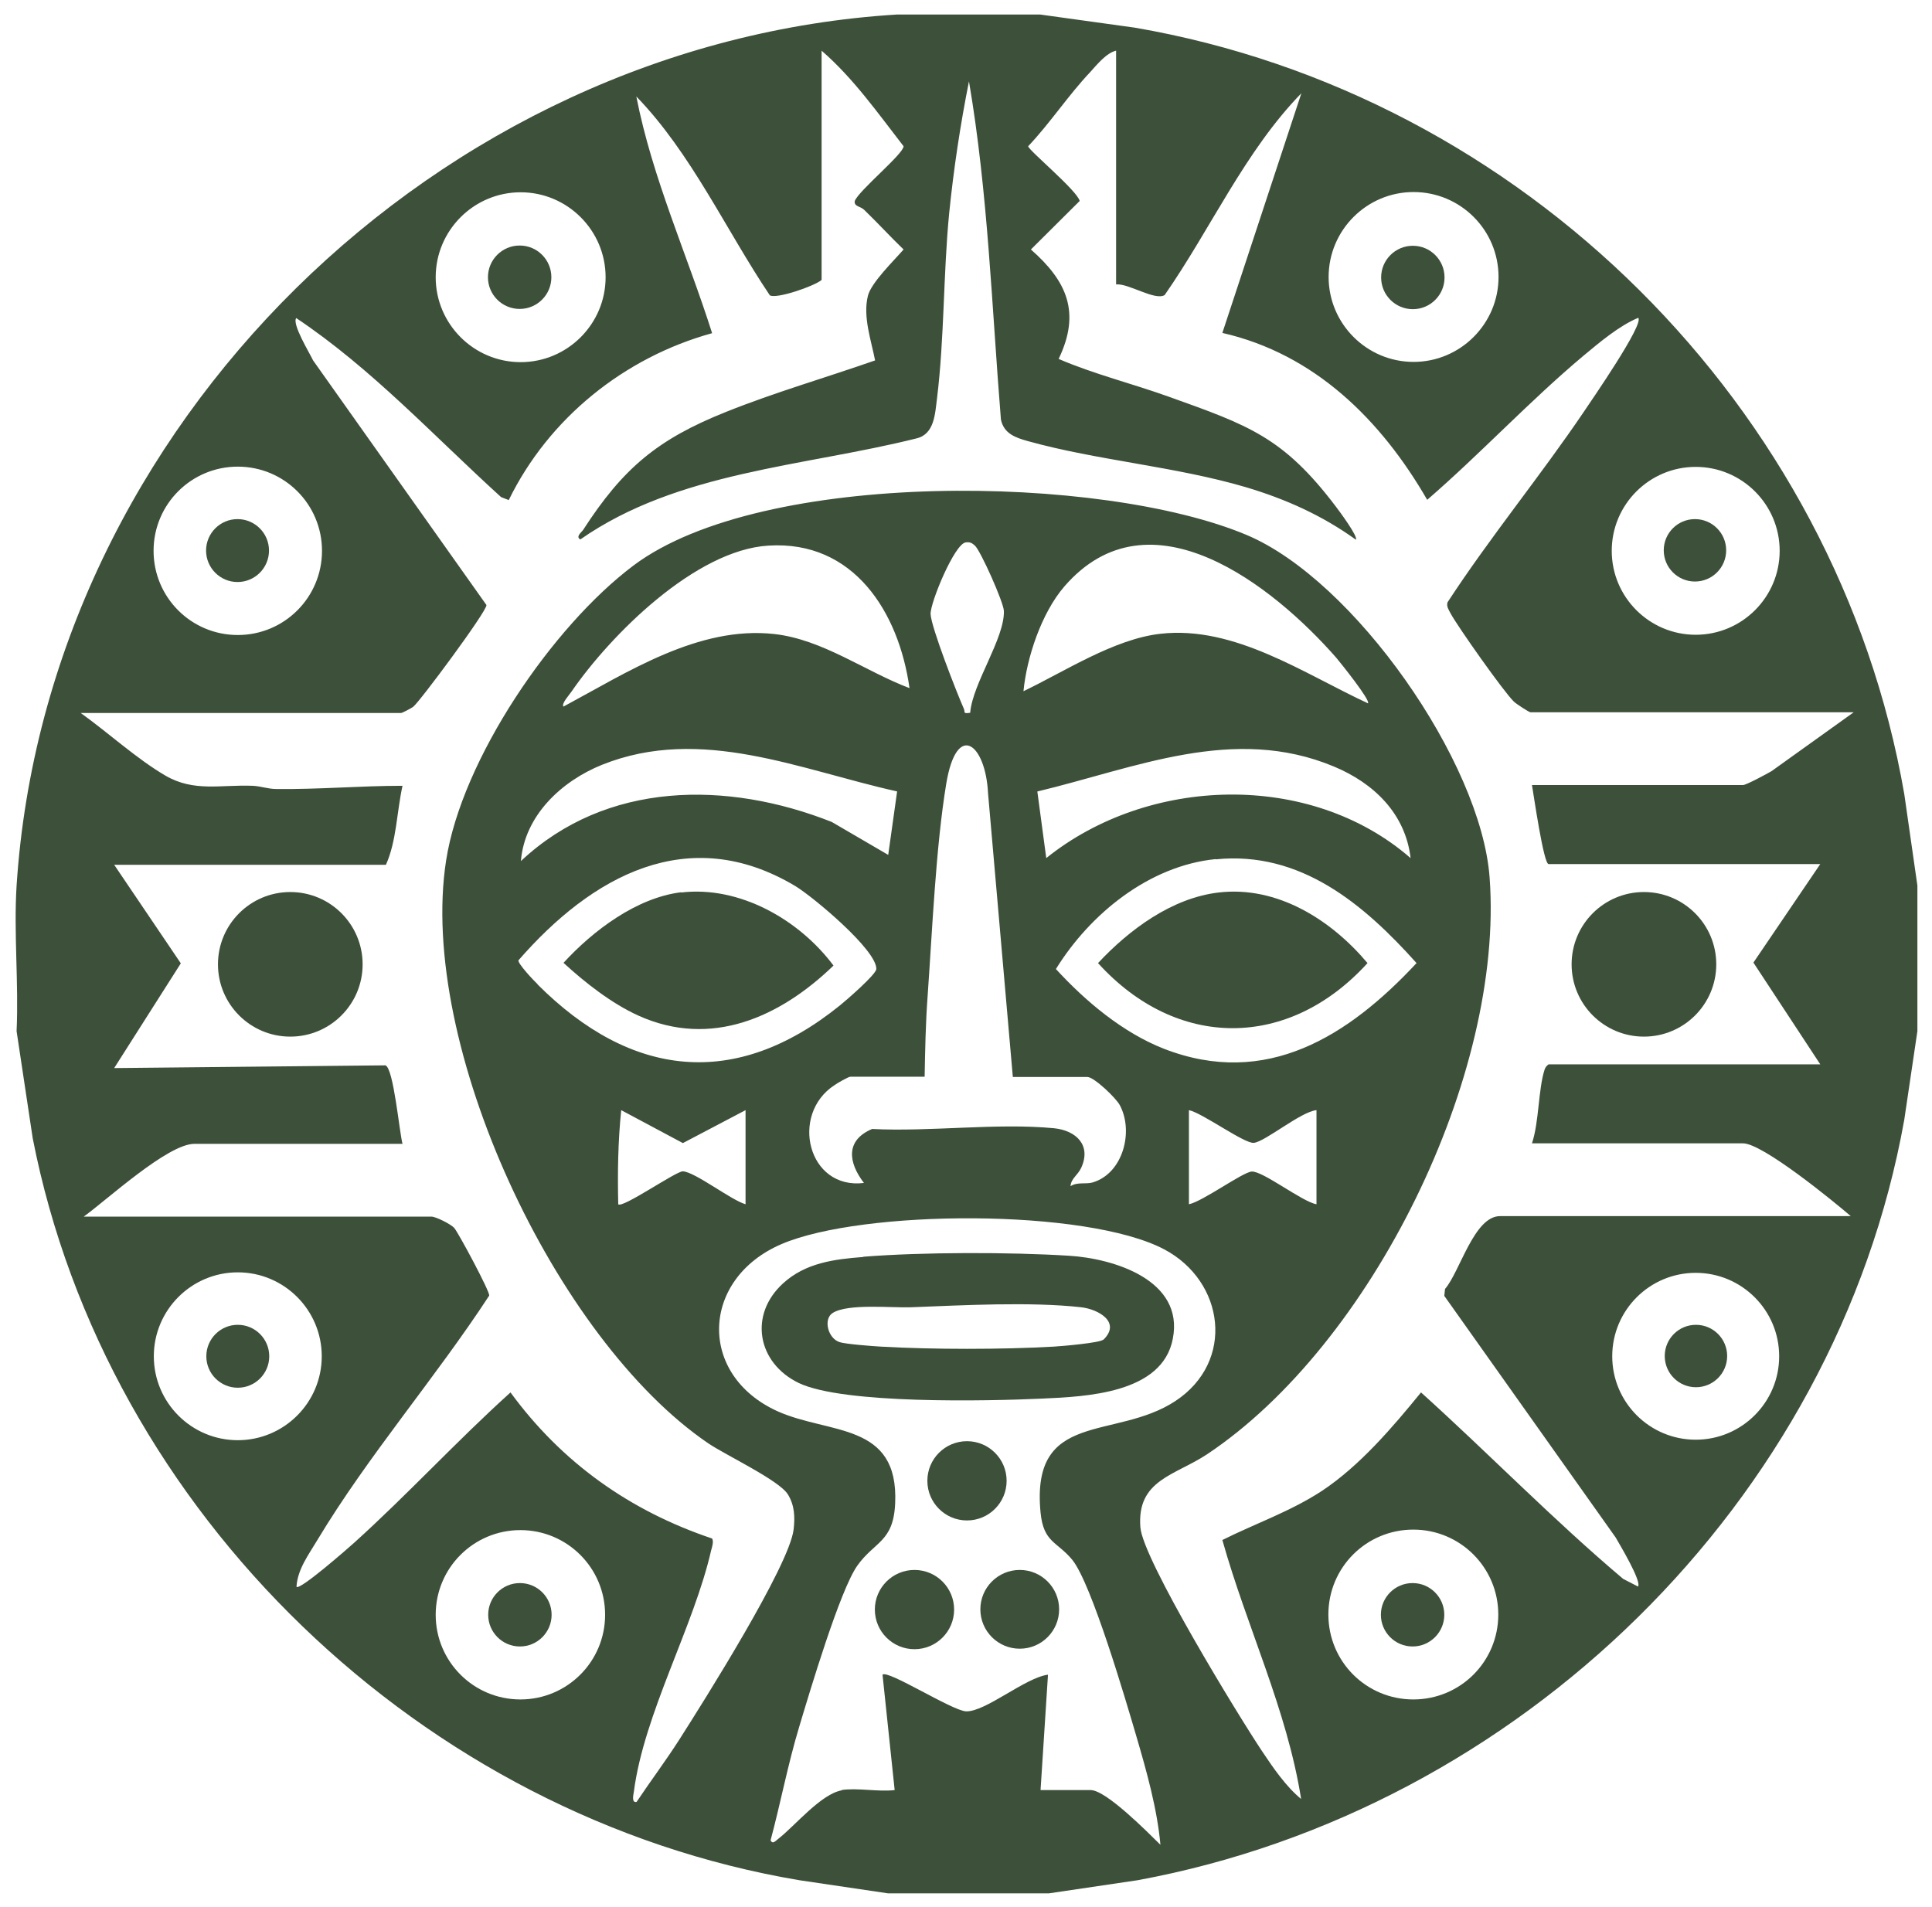 <?xml version="1.0" encoding="UTF-8"?>
<svg width="78px" height="77px" viewBox="0 0 78 77" version="1.1" xmlns="http://www.w3.org/2000/svg" xmlns:xlink="http://www.w3.org/1999/xlink">
    <title>icon_persecution_clan</title>
    <g id="Page-1" stroke="none" stroke-width="1" fill="none" fill-rule="evenodd">
        <g id="Apple-TV" transform="translate(-109, -298)" fill="#3D5039" fill-rule="nonzero">
            <g id="Group" transform="translate(109.632, 298.586)">
                <ellipse id="Oval" cx="56.408" cy="10.618" rx="1.28" ry="1.28"></ellipse>
                <ellipse id="Oval" cx="20.348" cy="10.608" rx="1.28" ry="1.28"></ellipse>
                <ellipse id="Oval" cx="56.398" cy="64.616" rx="1.28" ry="1.28"></ellipse>
                <ellipse id="Oval" cx="20.358" cy="64.616" rx="1.28" ry="1.28"></ellipse>
                <ellipse id="Oval" cx="8.958" cy="21.645" rx="1.27" ry="1.27"></ellipse>
                <path d="M41.358,0 L45.178,0.53 C60.828,3.219 73.528,15.817 76.248,31.473 L76.778,35.172 L76.778,41.051 L76.248,44.63 C73.478,60.087 60.658,72.504 45.298,75.334 L41.718,75.864 L35.218,75.864 L31.638,75.334 C16.438,72.774 3.648,60.527 0.688,45.37 L0.038,41.051 C0.128,39.121 -0.082,37.082 0.038,35.172 C1.248,16.596 17.078,1.14 35.588,0 L41.348,0 L41.358,0 Z M32.538,1.47 L32.538,10.718 C32.248,10.968 30.708,11.498 30.448,11.338 C28.668,8.688 27.278,5.599 25.058,3.309 C25.698,6.589 27.108,9.688 28.118,12.867 C24.568,13.847 21.518,16.306 19.908,19.606 L19.598,19.486 C16.888,17.026 14.378,14.297 11.328,12.257 C11.148,12.497 11.868,13.667 12.008,13.967 L19.008,23.845 C19.028,24.095 16.288,27.784 16.048,27.954 C15.968,28.014 15.608,28.204 15.558,28.204 L2.628,28.204 C3.718,28.984 4.898,30.063 6.048,30.733 C7.198,31.403 8.278,31.093 9.558,31.143 C9.888,31.153 10.178,31.273 10.528,31.273 C12.238,31.293 13.918,31.143 15.618,31.143 C15.388,32.183 15.378,33.383 14.948,34.333 L3.978,34.333 L6.668,38.312 L3.978,42.541 L14.928,42.431 C15.258,42.541 15.488,45.11 15.618,45.6 L7.218,45.6 C6.138,45.6 3.678,47.87 2.748,48.539 L16.788,48.539 C16.958,48.539 17.568,48.839 17.708,48.999 C17.868,49.179 19.158,51.579 19.118,51.729 C16.958,55.038 14.218,58.207 12.188,61.587 C11.838,62.176 11.378,62.776 11.338,63.486 C11.468,63.646 13.468,61.887 13.668,61.707 C15.828,59.757 17.818,57.587 19.978,55.638 C22.048,58.467 24.788,60.417 28.118,61.537 C28.188,61.657 28.118,61.877 28.078,62.017 C27.378,65.096 25.368,68.605 24.958,71.764 C24.938,71.894 24.858,72.214 25.068,72.174 C25.628,71.334 26.238,70.525 26.788,69.665 C27.778,68.115 31.228,62.646 31.408,61.177 C31.468,60.667 31.448,60.197 31.178,59.757 C30.828,59.187 28.698,58.187 27.968,57.697 C21.778,53.488 16.228,41.581 17.378,34.163 C18.008,30.083 21.668,24.705 24.948,22.245 C30.148,18.346 43.858,18.556 49.698,21.015 C54.028,22.835 59.168,30.173 59.508,34.852 C60.098,42.821 54.748,53.708 48.098,58.137 C46.798,58.997 45.258,59.167 45.408,61.087 C45.508,62.386 49.378,68.715 50.328,70.135 C50.768,70.795 51.288,71.554 51.898,72.054 C51.328,68.445 49.698,65.096 48.718,61.597 C50.038,60.937 51.488,60.437 52.748,59.607 C54.268,58.597 55.598,57.038 56.738,55.638 C59.488,58.117 62.068,60.777 64.898,63.166 L65.498,63.476 C65.658,63.276 64.758,61.777 64.598,61.497 L57.678,51.739 L57.708,51.459 C58.308,50.769 58.878,48.519 59.928,48.519 L74.088,48.519 C73.368,47.9 70.528,45.58 69.738,45.58 L61.218,45.58 C61.508,44.71 61.468,43.411 61.728,42.601 C61.758,42.511 61.808,42.451 61.888,42.391 L72.858,42.391 L70.158,38.282 L72.858,34.303 L61.888,34.303 C61.688,34.303 61.288,31.523 61.218,31.113 L69.738,31.113 C69.868,31.113 70.698,30.663 70.888,30.553 L74.208,28.174 L61.158,28.174 C61.098,28.174 60.578,27.834 60.488,27.744 C60.088,27.364 58.198,24.685 57.928,24.175 C57.858,24.035 57.758,23.905 57.808,23.735 C59.538,21.085 61.558,18.636 63.328,16.017 C63.608,15.597 65.758,12.497 65.508,12.247 C64.738,12.567 63.948,13.237 63.298,13.777 C61.138,15.587 59.128,17.746 56.988,19.596 C55.128,16.376 52.448,13.707 48.718,12.857 L51.908,3.179 C49.628,5.519 48.248,8.658 46.388,11.328 C45.998,11.567 44.928,10.848 44.428,10.898 L44.428,1.46 C44.038,1.55 43.658,2.02 43.388,2.319 C42.498,3.259 41.768,4.379 40.878,5.319 C40.878,5.469 42.858,7.108 42.958,7.528 L40.988,9.488 C42.448,10.768 43.008,12.037 42.108,13.907 C43.518,14.517 45.098,14.907 46.568,15.437 C49.778,16.586 51.178,17.066 53.298,19.866 C53.428,20.036 54.208,21.085 54.108,21.205 C52.748,20.226 51.278,19.566 49.668,19.086 C46.818,18.246 43.668,18.006 40.868,17.226 C40.368,17.086 39.898,16.926 39.778,16.356 C39.408,11.797 39.258,7.208 38.488,2.699 C38.138,4.449 37.868,6.249 37.688,8.028 C37.448,10.498 37.498,13.047 37.198,15.497 C37.118,16.116 37.098,16.946 36.368,17.116 C31.818,18.256 26.738,18.446 22.798,21.195 C22.598,21.085 22.838,20.915 22.908,20.815 C24.528,18.306 25.928,17.146 28.678,16.047 C30.648,15.257 32.698,14.667 34.698,13.967 C34.538,13.147 34.198,12.197 34.408,11.358 C34.538,10.828 35.468,9.928 35.848,9.488 C35.308,8.968 34.798,8.408 34.258,7.888 C34.108,7.738 33.838,7.758 33.878,7.528 C34.048,7.098 35.848,5.629 35.848,5.319 C34.808,3.979 33.818,2.569 32.538,1.46 L32.538,1.47 Z M23.818,10.608 C23.818,8.718 22.278,7.178 20.388,7.178 C18.498,7.178 16.958,8.718 16.958,10.608 C16.958,12.497 18.498,14.037 20.388,14.037 C22.278,14.037 23.818,12.497 23.818,10.608 Z M59.868,10.598 C59.868,8.698 58.328,7.168 56.438,7.168 C54.548,7.168 53.008,8.708 53.008,10.598 C53.008,12.487 54.548,14.027 56.438,14.027 C58.328,14.027 59.868,12.487 59.868,10.598 Z M12.368,21.655 C12.368,19.776 10.848,18.256 8.968,18.256 C7.088,18.256 5.568,19.776 5.568,21.655 C5.568,23.535 7.088,25.055 8.968,25.055 C10.848,25.055 12.368,23.535 12.368,21.655 Z M71.218,21.655 C71.218,19.786 69.698,18.266 67.828,18.266 C65.958,18.266 64.438,19.786 64.438,21.655 C64.438,23.525 65.958,25.045 67.828,25.045 C69.698,25.045 71.218,23.525 71.218,21.655 Z M38.538,28.184 C38.638,27.004 39.928,25.195 39.898,24.085 C39.888,23.735 38.958,21.655 38.728,21.445 C38.608,21.335 38.528,21.295 38.358,21.315 C37.908,21.365 36.928,23.735 36.938,24.205 C36.958,24.735 37.998,27.394 38.278,28.024 C38.348,28.164 38.218,28.244 38.538,28.194 L38.538,28.184 Z M36.088,27.204 C35.658,24.135 33.838,21.225 30.388,21.445 C27.448,21.625 24.028,25.035 22.438,27.344 C22.358,27.464 22.018,27.834 22.118,27.944 C24.688,26.564 27.568,24.675 30.628,25.015 C32.588,25.235 34.298,26.524 36.098,27.204 L36.088,27.204 Z M54.598,27.814 C54.708,27.694 53.478,26.164 53.318,25.974 C50.778,23.075 45.788,19.106 42.338,23.095 C41.408,24.175 40.818,25.974 40.688,27.324 C42.358,26.524 44.348,25.215 46.218,25.005 C49.208,24.665 52.008,26.614 54.598,27.814 L54.598,27.814 Z M40.258,42.891 L39.258,31.443 C39.158,29.434 37.988,28.514 37.568,31.073 C37.148,33.633 37.008,36.962 36.818,39.641 C36.738,40.711 36.718,41.811 36.698,42.891 L33.698,42.891 C33.618,42.891 33.168,43.151 33.058,43.231 C31.248,44.41 31.978,47.46 34.248,47.18 C33.618,46.36 33.488,45.46 34.578,45 C36.918,45.12 39.608,44.75 41.918,44.97 C42.818,45.06 43.438,45.66 43.018,46.57 C42.878,46.87 42.608,47 42.588,47.31 C42.868,47.13 43.198,47.24 43.478,47.16 C44.708,46.8 45.148,45.1 44.578,44.04 C44.428,43.75 43.538,42.901 43.268,42.901 L40.268,42.901 L40.258,42.891 Z M35.598,31.373 C31.668,30.503 27.678,28.694 23.678,30.293 C22.038,30.953 20.548,32.343 20.398,34.183 C23.848,30.943 28.728,30.933 32.948,32.603 L35.228,33.933 L35.588,31.363 L35.598,31.373 Z M56.318,34.063 C56.108,32.263 54.828,31.033 53.218,30.363 C49.168,28.674 45.218,30.423 41.248,31.373 L41.608,34.063 C45.708,30.763 52.248,30.523 56.318,34.063 Z M21.068,39.161 C24.838,42.931 29.048,43.431 33.278,40.011 C33.538,39.801 34.738,38.762 34.748,38.542 C34.768,37.772 32.188,35.622 31.478,35.192 C27.148,32.603 23.248,34.802 20.298,38.192 C20.278,38.332 20.918,39.012 21.078,39.161 L21.068,39.161 Z M48.448,34.103 C45.758,34.373 43.378,36.312 41.998,38.542 C43.188,39.841 44.698,41.111 46.358,41.761 C50.498,43.371 53.818,41.241 56.558,38.302 C54.428,35.922 51.868,33.763 48.448,34.113 L48.448,34.103 Z M29.468,44.24 L26.938,45.57 L24.448,44.24 C24.318,45.5 24.298,46.77 24.328,48.04 C24.488,48.22 26.668,46.7 26.938,46.71 C27.438,46.74 28.878,47.87 29.468,48.04 L29.468,44.24 Z M52.518,44.24 C51.888,44.3 50.438,45.52 49.988,45.56 C49.608,45.6 47.908,44.35 47.368,44.24 L47.368,48.04 C47.918,47.93 49.528,46.75 49.898,46.72 C50.338,46.68 51.938,47.94 52.518,48.04 L52.518,44.24 Z M33.338,71.694 C33.968,71.594 34.828,71.774 35.488,71.694 L34.998,67.035 C35.208,66.825 37.798,68.485 38.368,68.515 C39.148,68.545 40.758,67.155 41.678,67.035 L41.378,71.694 L43.398,71.694 C44.028,71.694 45.718,73.414 46.218,73.904 C46.088,72.454 45.658,70.925 45.238,69.495 C44.818,68.065 43.438,63.356 42.658,62.396 C42.038,61.647 41.498,61.707 41.378,60.487 C40.978,56.328 44.388,57.587 46.818,55.988 C49.248,54.388 48.808,51.149 46.368,49.859 C43.218,48.2 34.178,48.25 30.918,49.649 C27.658,51.049 27.518,54.928 30.758,56.398 C32.848,57.338 35.658,56.828 35.508,60.117 C35.438,61.687 34.678,61.647 33.978,62.636 C33.278,63.626 32.058,67.725 31.638,69.125 C31.178,70.645 30.888,72.194 30.478,73.724 C30.568,73.904 30.688,73.734 30.788,73.664 C31.458,73.144 32.518,71.844 33.358,71.704 L33.338,71.694 Z M12.358,54.178 C12.358,52.309 10.838,50.789 8.968,50.789 C7.098,50.789 5.578,52.309 5.578,54.178 C5.578,56.048 7.098,57.567 8.968,57.567 C10.838,57.567 12.358,56.048 12.358,54.178 Z M71.198,54.178 C71.198,52.319 69.688,50.809 67.828,50.809 C65.968,50.809 64.458,52.319 64.458,54.178 C64.458,56.038 65.968,57.547 67.828,57.547 C69.688,57.547 71.198,56.038 71.198,54.178 Z M23.798,64.616 C23.798,62.726 22.268,61.197 20.378,61.197 C18.488,61.197 16.958,62.726 16.958,64.616 C16.958,66.506 18.488,68.035 20.378,68.035 C22.268,68.035 23.798,66.506 23.798,64.616 Z M59.858,64.606 C59.858,62.716 58.328,61.177 56.428,61.177 C54.528,61.177 52.998,62.706 52.998,64.606 C52.998,66.506 54.528,68.035 56.428,68.035 C58.328,68.035 59.858,66.506 59.858,64.606 Z" id="Shape"></path>
                <ellipse id="Oval" cx="8.968" cy="54.178" rx="1.27" ry="1.27"></ellipse>
                <ellipse id="Oval" cx="11.088" cy="38.352" rx="2.92" ry="2.919"></ellipse>
                <ellipse id="Oval" cx="67.798" cy="21.635" rx="1.26" ry="1.26"></ellipse>
                <ellipse id="Oval" cx="65.738" cy="38.352" rx="2.92" ry="2.919"></ellipse>
                <ellipse id="Oval" cx="67.838" cy="54.168" rx="1.26" ry="1.26"></ellipse>
                <g transform="translate(22.118, 35.416)">
                    <path d="M12.11,14.743 C14.49,14.553 18.03,14.553 20.41,14.703 C22.21,14.813 25.06,15.683 24.6,18.052 C24.18,20.272 21.08,20.392 19.3,20.472 C17.13,20.572 11.3,20.702 9.5,19.842 C7.82,19.032 7.47,17.082 8.87,15.813 C9.77,14.993 10.92,14.843 12.1,14.753 L12.11,14.743 Z M21.79,18.102 C22.53,17.392 21.6,16.863 20.9,16.783 C18.85,16.553 16.11,16.703 14.04,16.783 C13.25,16.813 11.49,16.623 10.87,17.012 C10.48,17.252 10.67,18.042 11.15,18.192 C11.4,18.272 12.46,18.352 12.81,18.372 C14.91,18.492 17.7,18.492 19.8,18.372 C20.14,18.352 21.65,18.222 21.79,18.092 L21.79,18.102 Z" id="Shape"></path>
                    <ellipse id="Oval" cx="16.29" cy="23.791" rx="1.6" ry="1.6"></ellipse>
                    <ellipse id="Oval" cx="14.17" cy="28.99" rx="1.6" ry="1.6"></ellipse>
                    <ellipse id="Oval" cx="18.42" cy="28.98" rx="1.59" ry="1.59"></ellipse>
                    <path d="M4.75,0.036 C7.11,-0.244 9.52,1.136 10.9,2.986 C8.75,5.065 5.96,6.335 3.02,5.005 C1.94,4.515 0.87,3.675 0,2.876 C1.19,1.576 2.95,0.246 4.75,0.026 L4.75,0.036 Z" id="Path"></path>
                    <path d="M26.45,0.036 C28.82,-0.244 31,1.146 32.46,2.886 C29.28,6.385 24.76,6.395 21.58,2.886 C22.84,1.536 24.56,0.256 26.45,0.036 Z" id="Path"></path>
                </g>
            </g>
        </g>
    </g>
</svg>